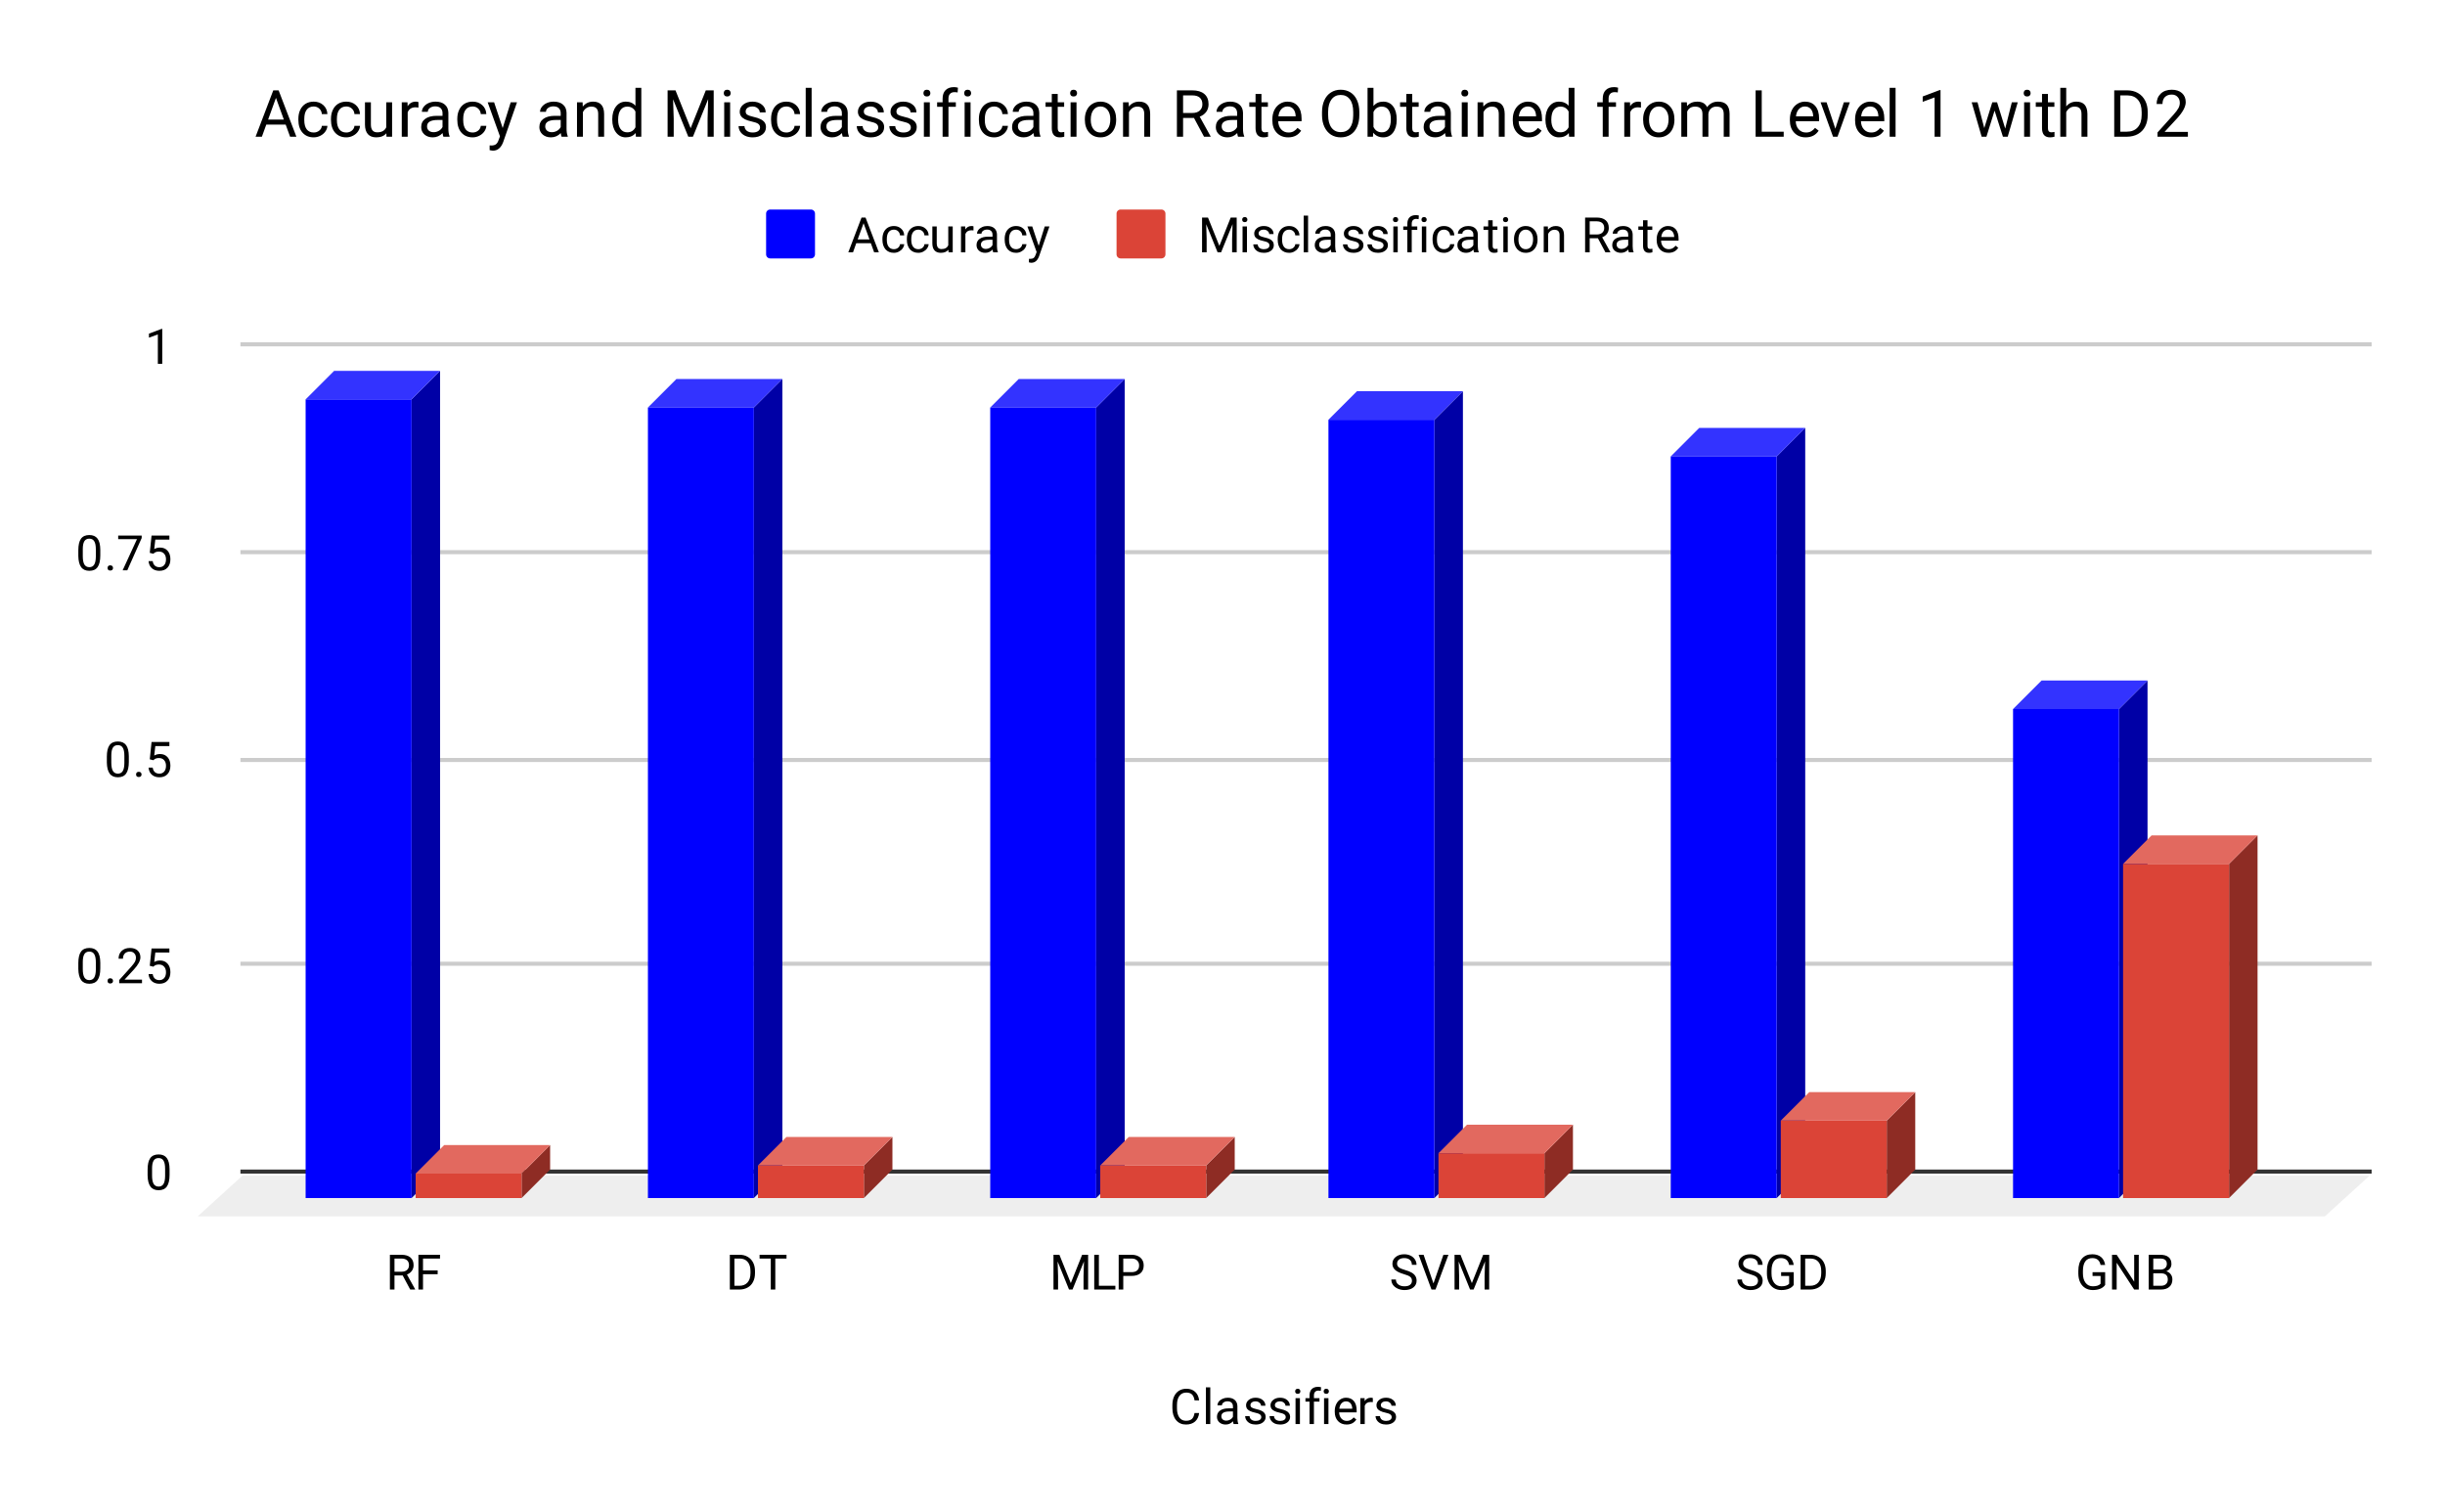<svg version="1.1" viewBox="0.0 0.0 600.0 371.0" fill="none" stroke="none" stroke-linecap="square" stroke-miterlimit="10" width="600" height="371" xmlns:xlink="http://www.w3.org/1999/xlink" xmlns="http://www.w3.org/2000/svg"><path fill="#ffffff" d="M0 0L600.0 0L600.0 371.0L0 371.0L0 0Z" fill-rule="nonzero"/><path stroke="#333333" stroke-width="1.0" stroke-linecap="butt" d="M59.5 287.5L581.5 287.5" fill-rule="nonzero"/><path fill="#eeeeee" d="M48.5 298.5L59.5 288.5L581.5 288.5L570.5 298.5Z" fill-rule="nonzero"/><path stroke="#cccccc" stroke-width="1.0" stroke-linecap="butt" d="M59.5 236.5L581.5 236.5" fill-rule="nonzero"/><path stroke="#cccccc" stroke-width="1.0" stroke-linecap="butt" d="M59.5 186.5L581.5 186.5" fill-rule="nonzero"/><path stroke="#cccccc" stroke-width="1.0" stroke-linecap="butt" d="M59.5 135.5L581.5 135.5" fill-rule="nonzero"/><path stroke="#cccccc" stroke-width="1.0" stroke-linecap="butt" d="M59.5 84.5L581.5 84.5" fill-rule="nonzero"/><clipPath id="id_0"><path d="M48.55 84.783L581.45 84.783L581.45 298.45L48.55 298.45L48.55 84.783Z" clip-rule="nonzero"/></clipPath><path fill="#0000a6" clip-path="url(#id_0)" d="M108.0 91.0L108.0 287.0L101.0 294.0L101.0 98.0Z" fill-rule="nonzero"/><path fill="#3333ff" clip-path="url(#id_0)" d="M101.0 98.0L75.0 98.0L82.0 91.0L108.0 91.0Z" fill-rule="nonzero"/><path stroke="#000000" stroke-width="0.0" stroke-linecap="butt" stroke-opacity="0.0" clip-path="url(#id_0)" d="M101.0 294.0L75.0 294.0L75.0 98.0L101.0 98.0Z" fill-rule="nonzero"/><path fill="#0000ff" clip-path="url(#id_0)" d="M101.0 294.0L75.0 294.0L75.0 98.0L101.0 98.0Z" fill-rule="nonzero"/><path fill="#0000a6" clip-path="url(#id_0)" d="M192.0 93.0L192.0 287.0L185.0 294.0L185.0 100.0Z" fill-rule="nonzero"/><path fill="#3333ff" clip-path="url(#id_0)" d="M185.0 100.0L159.0 100.0L166.0 93.0L192.0 93.0Z" fill-rule="nonzero"/><path stroke="#000000" stroke-width="0.0" stroke-linecap="butt" stroke-opacity="0.0" clip-path="url(#id_0)" d="M185.0 294.0L159.0 294.0L159.0 100.0L185.0 100.0Z" fill-rule="nonzero"/><path fill="#0000ff" clip-path="url(#id_0)" d="M185.0 294.0L159.0 294.0L159.0 100.0L185.0 100.0Z" fill-rule="nonzero"/><path fill="#0000a6" clip-path="url(#id_0)" d="M276.0 93.0L276.0 287.0L269.0 294.0L269.0 100.0Z" fill-rule="nonzero"/><path fill="#3333ff" clip-path="url(#id_0)" d="M269.0 100.0L243.0 100.0L250.0 93.0L276.0 93.0Z" fill-rule="nonzero"/><path stroke="#000000" stroke-width="0.0" stroke-linecap="butt" stroke-opacity="0.0" clip-path="url(#id_0)" d="M269.0 294.0L243.0 294.0L243.0 100.0L269.0 100.0Z" fill-rule="nonzero"/><path fill="#0000ff" clip-path="url(#id_0)" d="M269.0 294.0L243.0 294.0L243.0 100.0L269.0 100.0Z" fill-rule="nonzero"/><path fill="#0000a6" clip-path="url(#id_0)" d="M359.0 96.0L359.0 287.0L352.0 294.0L352.0 103.0Z" fill-rule="nonzero"/><path fill="#3333ff" clip-path="url(#id_0)" d="M352.0 103.0L326.0 103.0L333.0 96.0L359.0 96.0Z" fill-rule="nonzero"/><path stroke="#000000" stroke-width="0.0" stroke-linecap="butt" stroke-opacity="0.0" clip-path="url(#id_0)" d="M352.0 294.0L326.0 294.0L326.0 103.0L352.0 103.0Z" fill-rule="nonzero"/><path fill="#0000ff" clip-path="url(#id_0)" d="M352.0 294.0L326.0 294.0L326.0 103.0L352.0 103.0Z" fill-rule="nonzero"/><path fill="#0000a6" clip-path="url(#id_0)" d="M443.0 105.0L443.0 287.0L436.0 294.0L436.0 112.0Z" fill-rule="nonzero"/><path fill="#3333ff" clip-path="url(#id_0)" d="M436.0 112.0L410.0 112.0L417.0 105.0L443.0 105.0Z" fill-rule="nonzero"/><path stroke="#000000" stroke-width="0.0" stroke-linecap="butt" stroke-opacity="0.0" clip-path="url(#id_0)" d="M436.0 294.0L410.0 294.0L410.0 112.0L436.0 112.0Z" fill-rule="nonzero"/><path fill="#0000ff" clip-path="url(#id_0)" d="M436.0 294.0L410.0 294.0L410.0 112.0L436.0 112.0Z" fill-rule="nonzero"/><path fill="#0000a6" clip-path="url(#id_0)" d="M527.0 167.0L527.0 287.0L520.0 294.0L520.0 174.0Z" fill-rule="nonzero"/><path fill="#3333ff" clip-path="url(#id_0)" d="M520.0 174.0L494.0 174.0L501.0 167.0L527.0 167.0Z" fill-rule="nonzero"/><path stroke="#000000" stroke-width="0.0" stroke-linecap="butt" stroke-opacity="0.0" clip-path="url(#id_0)" d="M520.0 294.0L494.0 294.0L494.0 174.0L520.0 174.0Z" fill-rule="nonzero"/><path fill="#0000ff" clip-path="url(#id_0)" d="M520.0 294.0L494.0 294.0L494.0 174.0L520.0 174.0Z" fill-rule="nonzero"/><path fill="#8e2c24" clip-path="url(#id_0)" d="M135.0 281.0L135.0 287.0L128.0 294.0L128.0 288.0Z" fill-rule="nonzero"/><path fill="#e2695f" clip-path="url(#id_0)" d="M128.0 288.0L102.0 288.0L109.0 281.0L135.0 281.0Z" fill-rule="nonzero"/><path stroke="#000000" stroke-width="0.0" stroke-linecap="butt" stroke-opacity="0.0" clip-path="url(#id_0)" d="M128.0 294.0L102.0 294.0L102.0 288.0L128.0 288.0Z" fill-rule="nonzero"/><path fill="#db4437" clip-path="url(#id_0)" d="M128.0 294.0L102.0 294.0L102.0 288.0L128.0 288.0Z" fill-rule="nonzero"/><path fill="#8e2c24" clip-path="url(#id_0)" d="M219.0 279.0L219.0 287.0L212.0 294.0L212.0 286.0Z" fill-rule="nonzero"/><path fill="#e2695f" clip-path="url(#id_0)" d="M212.0 286.0L186.0 286.0L193.0 279.0L219.0 279.0Z" fill-rule="nonzero"/><path stroke="#000000" stroke-width="0.0" stroke-linecap="butt" stroke-opacity="0.0" clip-path="url(#id_0)" d="M212.0 294.0L186.0 294.0L186.0 286.0L212.0 286.0Z" fill-rule="nonzero"/><path fill="#db4437" clip-path="url(#id_0)" d="M212.0 294.0L186.0 294.0L186.0 286.0L212.0 286.0Z" fill-rule="nonzero"/><path fill="#8e2c24" clip-path="url(#id_0)" d="M303.0 279.0L303.0 287.0L296.0 294.0L296.0 286.0Z" fill-rule="nonzero"/><path fill="#e2695f" clip-path="url(#id_0)" d="M296.0 286.0L270.0 286.0L277.0 279.0L303.0 279.0Z" fill-rule="nonzero"/><path stroke="#000000" stroke-width="0.0" stroke-linecap="butt" stroke-opacity="0.0" clip-path="url(#id_0)" d="M296.0 294.0L270.0 294.0L270.0 286.0L296.0 286.0Z" fill-rule="nonzero"/><path fill="#db4437" clip-path="url(#id_0)" d="M296.0 294.0L270.0 294.0L270.0 286.0L296.0 286.0Z" fill-rule="nonzero"/><path fill="#8e2c24" clip-path="url(#id_0)" d="M386.0 276.0L386.0 287.0L379.0 294.0L379.0 283.0Z" fill-rule="nonzero"/><path fill="#e2695f" clip-path="url(#id_0)" d="M379.0 283.0L353.0 283.0L360.0 276.0L386.0 276.0Z" fill-rule="nonzero"/><path stroke="#000000" stroke-width="0.0" stroke-linecap="butt" stroke-opacity="0.0" clip-path="url(#id_0)" d="M379.0 294.0L353.0 294.0L353.0 283.0L379.0 283.0Z" fill-rule="nonzero"/><path fill="#db4437" clip-path="url(#id_0)" d="M379.0 294.0L353.0 294.0L353.0 283.0L379.0 283.0Z" fill-rule="nonzero"/><path fill="#8e2c24" clip-path="url(#id_0)" d="M470.0 268.0L470.0 287.0L463.0 294.0L463.0 275.0Z" fill-rule="nonzero"/><path fill="#e2695f" clip-path="url(#id_0)" d="M463.0 275.0L437.0 275.0L444.0 268.0L470.0 268.0Z" fill-rule="nonzero"/><path stroke="#000000" stroke-width="0.0" stroke-linecap="butt" stroke-opacity="0.0" clip-path="url(#id_0)" d="M463.0 294.0L437.0 294.0L437.0 275.0L463.0 275.0Z" fill-rule="nonzero"/><path fill="#db4437" clip-path="url(#id_0)" d="M463.0 294.0L437.0 294.0L437.0 275.0L463.0 275.0Z" fill-rule="nonzero"/><path fill="#8e2c24" clip-path="url(#id_0)" d="M554.0 205.0L554.0 287.0L547.0 294.0L547.0 212.0Z" fill-rule="nonzero"/><path fill="#e2695f" clip-path="url(#id_0)" d="M547.0 212.0L521.0 212.0L528.0 205.0L554.0 205.0Z" fill-rule="nonzero"/><path stroke="#000000" stroke-width="0.0" stroke-linecap="butt" stroke-opacity="0.0" clip-path="url(#id_0)" d="M547.0 294.0L521.0 294.0L521.0 212.0L547.0 212.0Z" fill-rule="nonzero"/><path fill="#db4437" clip-path="url(#id_0)" d="M547.0 294.0L521.0 294.0L521.0 212.0L547.0 212.0Z" fill-rule="nonzero"/><path fill="#000000" d="M294.266 346.747Q294.109 348.091 293.266 348.841Q292.422 349.575 291.031 349.575Q289.516 349.575 288.609 348.497Q287.703 347.403 287.703 345.575L287.703 344.762Q287.703 343.575 288.125 342.669Q288.547 341.762 289.328 341.278Q290.109 340.794 291.125 340.794Q292.484 340.794 293.297 341.559Q294.125 342.325 294.266 343.653L293.141 343.653Q292.984 342.637 292.5 342.184Q292.016 341.731 291.125 341.731Q290.047 341.731 289.438 342.528Q288.828 343.325 288.828 344.794L288.828 345.622Q288.828 347.012 289.406 347.841Q289.984 348.653 291.031 348.653Q291.969 348.653 292.469 348.231Q292.969 347.794 293.141 346.747L294.266 346.747ZM297.0 349.45L295.922 349.45L295.922 340.45L297.0 340.45L297.0 349.45ZM302.734 349.45Q302.641 349.262 302.578 348.778Q301.828 349.575 300.781 349.575Q299.844 349.575 299.234 349.044Q298.641 348.512 298.641 347.684Q298.641 346.7 299.391 346.153Q300.141 345.606 301.516 345.606L302.562 345.606L302.562 345.106Q302.562 344.544 302.219 344.216Q301.891 343.872 301.219 343.872Q300.641 343.872 300.25 344.169Q299.859 344.45 299.859 344.872L298.766 344.872Q298.766 344.387 299.094 343.95Q299.438 343.512 300.016 343.262Q300.594 342.997 301.281 342.997Q302.391 342.997 303.0 343.544Q303.625 344.091 303.656 345.044L303.656 347.966Q303.656 348.841 303.875 349.356L303.875 349.45L302.734 349.45ZM300.938 348.622Q301.453 348.622 301.906 348.356Q302.359 348.091 302.562 347.669L302.562 346.372L301.719 346.372Q299.719 346.372 299.719 347.544Q299.719 348.044 300.062 348.341Q300.406 348.622 300.938 348.622ZM309.516 347.762Q309.516 347.325 309.172 347.091Q308.844 346.841 308.016 346.669Q307.203 346.497 306.719 346.247Q306.234 345.997 306.0 345.669Q305.781 345.325 305.781 344.856Q305.781 344.075 306.438 343.544Q307.094 342.997 308.125 342.997Q309.203 342.997 309.859 343.559Q310.531 344.106 310.531 344.966L309.453 344.966Q309.453 344.528 309.062 344.216Q308.688 343.887 308.125 343.887Q307.531 343.887 307.188 344.153Q306.859 344.403 306.859 344.809Q306.859 345.2 307.172 345.403Q307.484 345.606 308.297 345.794Q309.109 345.966 309.609 346.216Q310.109 346.466 310.344 346.825Q310.594 347.184 310.594 347.684Q310.594 348.544 309.906 349.059Q309.234 349.575 308.156 349.575Q307.391 349.575 306.797 349.309Q306.219 349.028 305.891 348.544Q305.562 348.059 305.562 347.497L306.641 347.497Q306.672 348.044 307.078 348.372Q307.484 348.684 308.156 348.684Q308.766 348.684 309.141 348.434Q309.516 348.184 309.516 347.762ZM315.516 347.762Q315.516 347.325 315.172 347.091Q314.844 346.841 314.016 346.669Q313.203 346.497 312.719 346.247Q312.234 345.997 312.0 345.669Q311.781 345.325 311.781 344.856Q311.781 344.075 312.438 343.544Q313.094 342.997 314.125 342.997Q315.203 342.997 315.859 343.559Q316.531 344.106 316.531 344.966L315.453 344.966Q315.453 344.528 315.062 344.216Q314.688 343.887 314.125 343.887Q313.531 343.887 313.188 344.153Q312.859 344.403 312.859 344.809Q312.859 345.2 313.172 345.403Q313.484 345.606 314.297 345.794Q315.109 345.966 315.609 346.216Q316.109 346.466 316.344 346.825Q316.594 347.184 316.594 347.684Q316.594 348.544 315.906 349.059Q315.234 349.575 314.156 349.575Q313.391 349.575 312.797 349.309Q312.219 349.028 311.891 348.544Q311.562 348.059 311.562 347.497L312.641 347.497Q312.672 348.044 313.078 348.372Q313.484 348.684 314.156 348.684Q314.766 348.684 315.141 348.434Q315.516 348.184 315.516 347.762ZM319.0 349.45L317.922 349.45L317.922 343.106L319.0 343.106L319.0 349.45ZM317.828 341.434Q317.828 341.169 317.984 340.981Q318.156 340.794 318.469 340.794Q318.781 340.794 318.938 340.981Q319.109 341.169 319.109 341.434Q319.109 341.684 318.938 341.872Q318.781 342.044 318.469 342.044Q318.156 342.044 317.984 341.872Q317.828 341.684 317.828 341.434ZM321.359 349.45L321.359 343.95L320.359 343.95L320.359 343.106L321.359 343.106L321.359 342.466Q321.359 341.434 321.891 340.887Q322.438 340.325 323.438 340.325Q323.812 340.325 324.188 340.419L324.125 341.309Q323.844 341.247 323.547 341.247Q323.016 341.247 322.719 341.559Q322.438 341.872 322.438 342.434L322.438 343.106L323.797 343.106L323.797 343.95L322.438 343.95L322.438 349.45L321.359 349.45ZM326.0 349.45L324.922 349.45L324.922 343.106L326.0 343.106L326.0 349.45ZM324.828 341.434Q324.828 341.169 324.984 340.981Q325.156 340.794 325.469 340.794Q325.781 340.794 325.938 340.981Q326.109 341.169 326.109 341.434Q326.109 341.684 325.938 341.872Q325.781 342.044 325.469 342.044Q325.156 342.044 324.984 341.872Q324.828 341.684 324.828 341.434ZM330.453 349.575Q329.156 349.575 328.344 348.731Q327.547 347.872 327.547 346.45L327.547 346.262Q327.547 345.309 327.906 344.575Q328.266 343.825 328.906 343.419Q329.562 342.997 330.312 342.997Q331.547 342.997 332.234 343.809Q332.922 344.622 332.922 346.137L332.922 346.591L328.625 346.591Q328.656 347.528 329.172 348.106Q329.703 348.684 330.516 348.684Q331.078 348.684 331.469 348.45Q331.875 348.216 332.188 347.825L332.844 348.341Q332.047 349.575 330.453 349.575ZM330.312 343.887Q329.656 343.887 329.203 344.372Q328.766 344.841 328.672 345.7L331.844 345.7L331.844 345.622Q331.797 344.794 331.391 344.341Q331.0 343.887 330.312 343.887ZM336.891 344.075Q336.641 344.044 336.359 344.044Q335.281 344.044 334.906 344.95L334.906 349.45L333.828 349.45L333.828 343.106L334.875 343.106L334.891 343.841Q335.422 342.997 336.406 342.997Q336.719 342.997 336.891 343.075L336.891 344.075ZM341.516 347.762Q341.516 347.325 341.172 347.091Q340.844 346.841 340.016 346.669Q339.203 346.497 338.719 346.247Q338.234 345.997 338.0 345.669Q337.781 345.325 337.781 344.856Q337.781 344.075 338.438 343.544Q339.094 342.997 340.125 342.997Q341.203 342.997 341.859 343.559Q342.531 344.106 342.531 344.966L341.453 344.966Q341.453 344.528 341.062 344.216Q340.688 343.887 340.125 343.887Q339.531 343.887 339.188 344.153Q338.859 344.403 338.859 344.809Q338.859 345.2 339.172 345.403Q339.484 345.606 340.297 345.794Q341.109 345.966 341.609 346.216Q342.109 346.466 342.344 346.825Q342.594 347.184 342.594 347.684Q342.594 348.544 341.906 349.059Q341.234 349.575 340.156 349.575Q339.391 349.575 338.797 349.309Q338.219 349.028 337.891 348.544Q337.562 348.059 337.562 347.497L338.641 347.497Q338.672 348.044 339.078 348.372Q339.484 348.684 340.156 348.684Q340.766 348.684 341.141 348.434Q341.516 348.184 341.516 347.762Z" fill-rule="nonzero"/><path fill="#000000" d="M41.612 288.309Q41.612 290.216 40.956 291.153Q40.316 292.075 38.925 292.075Q37.566 292.075 36.909 291.169Q36.253 290.262 36.222 288.45L36.222 287.012Q36.222 285.122 36.862 284.216Q37.519 283.294 38.909 283.294Q40.284 283.294 40.941 284.184Q41.597 285.059 41.612 286.903L41.612 288.309ZM40.519 286.825Q40.519 285.45 40.128 284.825Q39.753 284.184 38.909 284.184Q38.081 284.184 37.691 284.825Q37.316 285.45 37.316 286.747L37.316 288.481Q37.316 289.856 37.706 290.528Q38.112 291.184 38.925 291.184Q39.722 291.184 40.112 290.559Q40.503 289.934 40.519 288.606L40.519 286.825Z" fill-rule="nonzero"/><path fill="#000000" d="M24.613 237.643Q24.613 239.549 23.956 240.486Q23.316 241.408 21.925 241.408Q20.566 241.408 19.909 240.502Q19.253 239.596 19.222 237.783L19.222 236.346Q19.222 234.455 19.863 233.549Q20.519 232.627 21.909 232.627Q23.284 232.627 23.941 233.518Q24.597 234.393 24.613 236.236L24.613 237.643ZM23.519 236.158Q23.519 234.783 23.128 234.158Q22.753 233.518 21.909 233.518Q21.081 233.518 20.691 234.158Q20.316 234.783 20.316 236.08L20.316 237.815Q20.316 239.19 20.706 239.861Q21.113 240.518 21.925 240.518Q22.722 240.518 23.113 239.893Q23.503 239.268 23.519 237.94L23.519 236.158ZM26.394 240.721Q26.394 240.44 26.55 240.252Q26.722 240.065 27.05 240.065Q27.394 240.065 27.566 240.252Q27.738 240.44 27.738 240.721Q27.738 240.986 27.566 241.174Q27.394 241.346 27.05 241.346Q26.722 241.346 26.55 241.174Q26.394 240.986 26.394 240.721ZM34.847 241.283L29.253 241.283L29.253 240.502L32.206 237.221Q32.862 236.471 33.112 236.018Q33.362 235.549 33.362 235.049Q33.362 234.377 32.956 233.955Q32.566 233.518 31.878 233.518Q31.081 233.518 30.628 233.986Q30.175 234.44 30.175 235.268L29.097 235.268Q29.097 234.08 29.847 233.361Q30.613 232.627 31.878 232.627Q33.081 232.627 33.769 233.252Q34.456 233.877 34.456 234.924Q34.456 236.174 32.847 237.924L30.566 240.393L34.847 240.393L34.847 241.283ZM36.753 237.002L37.191 232.752L41.566 232.752L41.566 233.752L38.112 233.752L37.847 236.08Q38.487 235.705 39.284 235.705Q40.441 235.705 41.128 236.486Q41.816 237.252 41.816 238.565Q41.816 239.877 41.097 240.643Q40.394 241.408 39.112 241.408Q37.987 241.408 37.269 240.783Q36.55 240.143 36.456 239.033L37.472 239.033Q37.581 239.768 38.003 240.143Q38.425 240.518 39.112 240.518Q39.862 240.518 40.3 240.002Q40.737 239.486 40.737 238.58Q40.737 237.721 40.269 237.205Q39.8 236.69 39.019 236.69Q38.316 236.69 37.909 236.986L37.628 237.221L36.753 237.002Z" fill-rule="nonzero"/><path fill="#000000" d="M31.613 186.976Q31.613 188.882 30.956 189.82Q30.316 190.742 28.925 190.742Q27.566 190.742 26.909 189.835Q26.253 188.929 26.222 187.117L26.222 185.679Q26.222 183.789 26.863 182.882Q27.519 181.96 28.909 181.96Q30.284 181.96 30.941 182.851Q31.597 183.726 31.613 185.57L31.613 186.976ZM30.519 185.492Q30.519 184.117 30.128 183.492Q29.753 182.851 28.909 182.851Q28.081 182.851 27.691 183.492Q27.316 184.117 27.316 185.414L27.316 187.148Q27.316 188.523 27.706 189.195Q28.113 189.851 28.925 189.851Q29.722 189.851 30.113 189.226Q30.503 188.601 30.519 187.273L30.519 185.492ZM33.394 190.054Q33.394 189.773 33.55 189.585Q33.722 189.398 34.05 189.398Q34.394 189.398 34.566 189.585Q34.737 189.773 34.737 190.054Q34.737 190.32 34.566 190.507Q34.394 190.679 34.05 190.679Q33.722 190.679 33.55 190.507Q33.394 190.32 33.394 190.054ZM36.753 186.335L37.191 182.085L41.566 182.085L41.566 183.085L38.112 183.085L37.847 185.414Q38.487 185.039 39.284 185.039Q40.441 185.039 41.128 185.82Q41.816 186.585 41.816 187.898Q41.816 189.21 41.097 189.976Q40.394 190.742 39.112 190.742Q37.987 190.742 37.269 190.117Q36.55 189.476 36.456 188.367L37.472 188.367Q37.581 189.101 38.003 189.476Q38.425 189.851 39.112 189.851Q39.862 189.851 40.3 189.335Q40.737 188.82 40.737 187.914Q40.737 187.054 40.269 186.539Q39.8 186.023 39.019 186.023Q38.316 186.023 37.909 186.32L37.628 186.554L36.753 186.335Z" fill-rule="nonzero"/><path fill="#000000" d="M24.613 136.309Q24.613 138.216 23.956 139.153Q23.316 140.075 21.925 140.075Q20.566 140.075 19.909 139.169Q19.253 138.262 19.222 136.45L19.222 135.012Q19.222 133.122 19.863 132.216Q20.519 131.294 21.909 131.294Q23.284 131.294 23.941 132.184Q24.597 133.059 24.613 134.903L24.613 136.309ZM23.519 134.825Q23.519 133.45 23.128 132.825Q22.753 132.184 21.909 132.184Q21.081 132.184 20.691 132.825Q20.316 133.45 20.316 134.747L20.316 136.481Q20.316 137.856 20.706 138.528Q21.113 139.184 21.925 139.184Q22.722 139.184 23.113 138.559Q23.503 137.934 23.519 136.606L23.519 134.825ZM26.394 139.387Q26.394 139.106 26.55 138.919Q26.722 138.731 27.05 138.731Q27.394 138.731 27.566 138.919Q27.738 139.106 27.738 139.387Q27.738 139.653 27.566 139.841Q27.394 140.012 27.05 140.012Q26.722 140.012 26.55 139.841Q26.394 139.653 26.394 139.387ZM34.769 132.028L31.238 139.95L30.097 139.95L33.612 132.309L29.003 132.309L29.003 131.419L34.769 131.419L34.769 132.028ZM36.753 135.669L37.191 131.419L41.566 131.419L41.566 132.419L38.112 132.419L37.847 134.747Q38.487 134.372 39.284 134.372Q40.441 134.372 41.128 135.153Q41.816 135.919 41.816 137.231Q41.816 138.544 41.097 139.309Q40.394 140.075 39.112 140.075Q37.987 140.075 37.269 139.45Q36.55 138.809 36.456 137.7L37.472 137.7Q37.581 138.434 38.003 138.809Q38.425 139.184 39.112 139.184Q39.862 139.184 40.3 138.669Q40.737 138.153 40.737 137.247Q40.737 136.387 40.269 135.872Q39.8 135.356 39.019 135.356Q38.316 135.356 37.909 135.653L37.628 135.887L36.753 135.669Z" fill-rule="nonzero"/><path fill="#000000" d="M39.816 89.283L38.737 89.283L38.737 82.065L36.55 82.861L36.55 81.877L39.659 80.705L39.816 80.705L39.816 89.283Z" fill-rule="nonzero"/><path fill="#000000" d="M98.822 312.997L96.806 312.997L96.806 316.45L95.681 316.45L95.681 307.919L98.509 307.919Q99.947 307.919 100.712 308.575Q101.494 309.231 101.494 310.481Q101.494 311.278 101.056 311.872Q100.634 312.466 99.869 312.762L101.869 316.372L101.869 316.45L100.666 316.45L98.822 312.997ZM96.806 312.075L98.541 312.075Q99.384 312.075 99.869 311.653Q100.369 311.216 100.369 310.481Q100.369 309.7 99.9 309.278Q99.431 308.856 98.541 308.841L96.806 308.841L96.806 312.075ZM107.4 312.684L103.806 312.684L103.806 316.45L102.681 316.45L102.681 307.919L107.978 307.919L107.978 308.841L103.806 308.841L103.806 311.762L107.4 311.762L107.4 312.684Z" fill-rule="nonzero"/><path fill="#000000" d="M179.102 316.45L179.102 307.919L181.524 307.919Q182.634 307.919 183.477 308.419Q184.337 308.903 184.806 309.809Q185.274 310.716 185.274 311.903L185.274 312.434Q185.274 313.653 184.806 314.559Q184.352 315.466 183.477 315.95Q182.618 316.434 181.477 316.45L179.102 316.45ZM180.227 308.841L180.227 315.528L181.415 315.528Q182.712 315.528 183.431 314.731Q184.165 313.919 184.165 312.419L184.165 311.919Q184.165 310.466 183.477 309.669Q182.806 308.856 181.54 308.841L180.227 308.841ZM193.009 308.841L190.259 308.841L190.259 316.45L189.149 316.45L189.149 308.841L186.399 308.841L186.399 307.919L193.009 307.919L193.009 308.841Z" fill-rule="nonzero"/><path fill="#000000" d="M259.977 307.919L262.774 314.872L265.555 307.919L267.024 307.919L267.024 316.45L265.899 316.45L265.899 313.122L266.008 309.544L263.196 316.45L262.336 316.45L259.539 309.559L259.649 313.122L259.649 316.45L258.524 316.45L258.524 307.919L259.977 307.919ZM269.664 315.528L273.711 315.528L273.711 316.45L268.524 316.45L268.524 307.919L269.664 307.919L269.664 315.528ZM275.649 313.106L275.649 316.45L274.524 316.45L274.524 307.919L277.68 307.919Q279.071 307.919 279.868 308.637Q280.664 309.341 280.664 310.528Q280.664 311.762 279.883 312.434Q279.118 313.106 277.664 313.106L275.649 313.106ZM275.649 312.184L277.68 312.184Q278.586 312.184 279.055 311.762Q279.539 311.341 279.539 310.544Q279.539 309.778 279.055 309.325Q278.586 308.856 277.743 308.841L275.649 308.841L275.649 312.184Z" fill-rule="nonzero"/><path fill="#000000" d="M344.461 312.653Q343.023 312.231 342.351 311.622Q341.695 311.012 341.695 310.122Q341.695 309.122 342.492 308.466Q343.304 307.794 344.601 307.794Q345.476 307.794 346.164 308.137Q346.851 308.481 347.226 309.075Q347.617 309.669 347.617 310.387L346.476 310.387Q346.476 309.606 345.976 309.169Q345.492 308.731 344.601 308.731Q343.773 308.731 343.304 309.106Q342.836 309.466 342.836 310.106Q342.836 310.637 343.273 310.997Q343.726 311.356 344.789 311.653Q345.851 311.95 346.445 312.309Q347.054 312.669 347.336 313.153Q347.632 313.637 347.632 314.278Q347.632 315.325 346.82 315.95Q346.007 316.575 344.664 316.575Q343.773 316.575 343.007 316.231Q342.257 315.887 341.836 315.309Q341.429 314.716 341.429 313.981L342.554 313.981Q342.554 314.747 343.132 315.2Q343.711 315.653 344.664 315.653Q345.554 315.653 346.023 315.294Q346.492 314.919 346.492 314.294Q346.492 313.669 346.054 313.325Q345.617 312.981 344.461 312.653ZM351.773 314.95L354.211 307.919L355.445 307.919L352.273 316.45L351.289 316.45L348.132 307.919L349.351 307.919L351.773 314.95ZM358.398 307.919L361.195 314.872L363.976 307.919L365.445 307.919L365.445 316.45L364.32 316.45L364.32 313.122L364.429 309.544L361.617 316.45L360.757 316.45L357.961 309.559L358.07 313.122L358.07 316.45L356.945 316.45L356.945 307.919L358.398 307.919Z" fill-rule="nonzero"/><path fill="#000000" d="M429.382 312.653Q427.944 312.231 427.273 311.622Q426.616 311.012 426.616 310.122Q426.616 309.122 427.413 308.466Q428.226 307.794 429.523 307.794Q430.398 307.794 431.085 308.137Q431.773 308.481 432.148 309.075Q432.538 309.669 432.538 310.387L431.398 310.387Q431.398 309.606 430.898 309.169Q430.413 308.731 429.523 308.731Q428.694 308.731 428.226 309.106Q427.757 309.466 427.757 310.106Q427.757 310.637 428.194 310.997Q428.648 311.356 429.71 311.653Q430.773 311.95 431.366 312.309Q431.976 312.669 432.257 313.153Q432.554 313.637 432.554 314.278Q432.554 315.325 431.741 315.95Q430.929 316.575 429.585 316.575Q428.694 316.575 427.929 316.231Q427.179 315.887 426.757 315.309Q426.351 314.716 426.351 313.981L427.476 313.981Q427.476 314.747 428.054 315.2Q428.632 315.653 429.585 315.653Q430.476 315.653 430.944 315.294Q431.413 314.919 431.413 314.294Q431.413 313.669 430.976 313.325Q430.538 312.981 429.382 312.653ZM440.179 315.325Q439.741 315.95 438.96 316.262Q438.179 316.575 437.148 316.575Q436.116 316.575 435.304 316.091Q434.491 315.591 434.054 314.684Q433.616 313.778 433.601 312.591L433.601 311.856Q433.601 309.919 434.491 308.856Q435.398 307.794 437.023 307.794Q438.366 307.794 439.179 308.481Q439.991 309.169 440.179 310.419L439.054 310.419Q438.726 308.731 437.038 308.731Q435.898 308.731 435.319 309.528Q434.741 310.309 434.726 311.825L434.726 312.512Q434.726 313.95 435.382 314.809Q436.038 315.653 437.163 315.653Q437.788 315.653 438.257 315.512Q438.741 315.372 439.054 315.028L439.054 313.122L437.085 313.122L437.085 312.2L440.179 312.2L440.179 315.325ZM441.866 316.45L441.866 307.919L444.288 307.919Q445.398 307.919 446.241 308.419Q447.101 308.903 447.569 309.809Q448.038 310.716 448.038 311.903L448.038 312.434Q448.038 313.653 447.569 314.559Q447.116 315.466 446.241 315.95Q445.382 316.434 444.241 316.45L441.866 316.45ZM442.991 308.841L442.991 315.528L444.179 315.528Q445.476 315.528 446.194 314.731Q446.929 313.919 446.929 312.419L446.929 311.919Q446.929 310.466 446.241 309.669Q445.569 308.856 444.304 308.841L442.991 308.841Z" fill-rule="nonzero"/><path fill="#000000" d="M516.6 315.325Q516.163 315.95 515.381 316.262Q514.6 316.575 513.569 316.575Q512.538 316.575 511.725 316.091Q510.913 315.591 510.475 314.684Q510.038 313.778 510.022 312.591L510.022 311.856Q510.022 309.919 510.913 308.856Q511.819 307.794 513.444 307.794Q514.788 307.794 515.6 308.481Q516.413 309.169 516.6 310.419L515.475 310.419Q515.147 308.731 513.459 308.731Q512.319 308.731 511.741 309.528Q511.163 310.309 511.147 311.825L511.147 312.512Q511.147 313.95 511.803 314.809Q512.459 315.653 513.584 315.653Q514.209 315.653 514.678 315.512Q515.163 315.372 515.475 315.028L515.475 313.122L513.506 313.122L513.506 312.2L516.6 312.2L516.6 315.325ZM524.85 316.45L523.725 316.45L519.428 309.872L519.428 316.45L518.288 316.45L518.288 307.919L519.428 307.919L523.725 314.528L523.725 307.919L524.85 307.919L524.85 316.45ZM527.288 316.45L527.288 307.919L530.084 307.919Q531.475 307.919 532.163 308.497Q532.866 309.059 532.866 310.184Q532.866 310.794 532.522 311.262Q532.194 311.716 531.6 311.966Q532.303 312.153 532.694 312.7Q533.1 313.231 533.1 313.981Q533.1 315.137 532.35 315.794Q531.616 316.45 530.256 316.45L527.288 316.45ZM528.413 312.466L528.413 315.528L530.272 315.528Q531.069 315.528 531.522 315.122Q531.975 314.716 531.975 313.997Q531.975 312.466 530.288 312.466L528.413 312.466ZM528.413 311.559L530.116 311.559Q530.85 311.559 531.288 311.2Q531.741 310.825 531.741 310.184Q531.741 309.481 531.334 309.169Q530.928 308.841 530.084 308.841L528.413 308.841L528.413 311.559Z" fill-rule="nonzero"/><path fill="#0000ff" d="M188.0 52.417C188.0 51.864 188.448 51.417 189.0 51.417L199.0 51.417C199.552 51.417 200.0 51.864 200.0 52.417L200.0 62.417C200.0 62.969 199.552 63.417 199.0 63.417L189.0 63.417C188.448 63.417 188.0 62.969 188.0 62.417Z" fill-rule="nonzero"/><path fill="#000000" d="M213.703 59.682L210.125 59.682L209.328 61.917L208.172 61.917L211.422 53.385L212.406 53.385L215.672 61.917L214.516 61.917L213.703 59.682ZM210.469 58.76L213.375 58.76L211.922 54.776L210.469 58.76ZM219.359 61.151Q219.938 61.151 220.375 60.807Q220.812 60.448 220.859 59.917L221.891 59.917Q221.859 60.464 221.5 60.964Q221.156 61.448 220.578 61.745Q220.016 62.042 219.359 62.042Q218.062 62.042 217.297 61.182Q216.547 60.307 216.547 58.807L216.547 58.62Q216.547 57.698 216.875 56.979Q217.219 56.26 217.844 55.87Q218.484 55.464 219.359 55.464Q220.422 55.464 221.125 56.104Q221.844 56.729 221.891 57.76L220.859 57.76Q220.812 57.135 220.391 56.745Q219.969 56.354 219.359 56.354Q218.531 56.354 218.078 56.948Q217.625 57.542 217.625 58.667L217.625 58.87Q217.625 59.964 218.078 60.557Q218.531 61.151 219.359 61.151ZM225.359 61.151Q225.938 61.151 226.375 60.807Q226.812 60.448 226.859 59.917L227.891 59.917Q227.859 60.464 227.5 60.964Q227.156 61.448 226.578 61.745Q226.016 62.042 225.359 62.042Q224.062 62.042 223.297 61.182Q222.547 60.307 222.547 58.807L222.547 58.62Q222.547 57.698 222.875 56.979Q223.219 56.26 223.844 55.87Q224.484 55.464 225.359 55.464Q226.422 55.464 227.125 56.104Q227.844 56.729 227.891 57.76L226.859 57.76Q226.812 57.135 226.391 56.745Q225.969 56.354 225.359 56.354Q224.531 56.354 224.078 56.948Q223.625 57.542 223.625 58.667L223.625 58.87Q223.625 59.964 224.078 60.557Q224.531 61.151 225.359 61.151ZM232.734 61.292Q232.109 62.042 230.875 62.042Q229.859 62.042 229.328 61.448Q228.797 60.854 228.797 59.698L228.797 55.573L229.875 55.573L229.875 59.667Q229.875 61.12 231.047 61.12Q232.297 61.12 232.703 60.182L232.703 55.573L233.797 55.573L233.797 61.917L232.766 61.917L232.734 61.292ZM238.891 56.542Q238.641 56.51 238.359 56.51Q237.281 56.51 236.906 57.417L236.906 61.917L235.828 61.917L235.828 55.573L236.875 55.573L236.891 56.307Q237.422 55.464 238.406 55.464Q238.719 55.464 238.891 55.542L238.891 56.542ZM243.734 61.917Q243.641 61.729 243.578 61.245Q242.828 62.042 241.781 62.042Q240.844 62.042 240.234 61.51Q239.641 60.979 239.641 60.151Q239.641 59.167 240.391 58.62Q241.141 58.073 242.516 58.073L243.562 58.073L243.562 57.573Q243.562 57.01 243.219 56.682Q242.891 56.339 242.219 56.339Q241.641 56.339 241.25 56.635Q240.859 56.917 240.859 57.339L239.766 57.339Q239.766 56.854 240.094 56.417Q240.438 55.979 241.016 55.729Q241.594 55.464 242.281 55.464Q243.391 55.464 244.0 56.01Q244.625 56.557 244.656 57.51L244.656 60.432Q244.656 61.307 244.875 61.823L244.875 61.917L243.734 61.917ZM241.938 61.089Q242.453 61.089 242.906 60.823Q243.359 60.557 243.562 60.135L243.562 58.839L242.719 58.839Q240.719 58.839 240.719 60.01Q240.719 60.51 241.062 60.807Q241.406 61.089 241.938 61.089ZM249.359 61.151Q249.938 61.151 250.375 60.807Q250.812 60.448 250.859 59.917L251.891 59.917Q251.859 60.464 251.5 60.964Q251.156 61.448 250.578 61.745Q250.016 62.042 249.359 62.042Q248.062 62.042 247.297 61.182Q246.547 60.307 246.547 58.807L246.547 58.62Q246.547 57.698 246.875 56.979Q247.219 56.26 247.844 55.87Q248.484 55.464 249.359 55.464Q250.422 55.464 251.125 56.104Q251.844 56.729 251.891 57.76L250.859 57.76Q250.812 57.135 250.391 56.745Q249.969 56.354 249.359 56.354Q248.531 56.354 248.078 56.948Q247.625 57.542 247.625 58.667L247.625 58.87Q247.625 59.964 248.078 60.557Q248.531 61.151 249.359 61.151ZM254.891 60.323L256.375 55.573L257.531 55.573L254.984 62.901Q254.391 64.479 253.109 64.479L252.891 64.464L252.5 64.385L252.5 63.51L252.781 63.526Q253.344 63.526 253.641 63.307Q253.953 63.089 254.156 62.495L254.391 61.839L252.125 55.573L253.312 55.573L254.891 60.323Z" fill-rule="nonzero"/><path fill="#db4437" d="M274.0 52.417C274.0 51.864 274.448 51.417 275.0 51.417L285.0 51.417C285.552 51.417 286.0 51.864 286.0 52.417L286.0 62.417C286.0 62.969 285.552 63.417 285.0 63.417L275.0 63.417C274.448 63.417 274.0 62.969 274.0 62.417Z" fill-rule="nonzero"/><path fill="#000000" d="M296.438 53.385L299.234 60.339L302.016 53.385L303.484 53.385L303.484 61.917L302.359 61.917L302.359 58.589L302.469 55.01L299.656 61.917L298.797 61.917L296.0 55.026L296.109 58.589L296.109 61.917L294.984 61.917L294.984 53.385L296.438 53.385ZM306.0 61.917L304.922 61.917L304.922 55.573L306.0 55.573L306.0 61.917ZM304.828 53.901Q304.828 53.635 304.984 53.448Q305.156 53.26 305.469 53.26Q305.781 53.26 305.938 53.448Q306.109 53.635 306.109 53.901Q306.109 54.151 305.938 54.339Q305.781 54.51 305.469 54.51Q305.156 54.51 304.984 54.339Q304.828 54.151 304.828 53.901ZM311.516 60.229Q311.516 59.792 311.172 59.557Q310.844 59.307 310.016 59.135Q309.203 58.964 308.719 58.714Q308.234 58.464 308.0 58.135Q307.781 57.792 307.781 57.323Q307.781 56.542 308.438 56.01Q309.094 55.464 310.125 55.464Q311.203 55.464 311.859 56.026Q312.531 56.573 312.531 57.432L311.453 57.432Q311.453 56.995 311.062 56.682Q310.688 56.354 310.125 56.354Q309.531 56.354 309.188 56.62Q308.859 56.87 308.859 57.276Q308.859 57.667 309.172 57.87Q309.484 58.073 310.297 58.26Q311.109 58.432 311.609 58.682Q312.109 58.932 312.344 59.292Q312.594 59.651 312.594 60.151Q312.594 61.01 311.906 61.526Q311.234 62.042 310.156 62.042Q309.391 62.042 308.797 61.776Q308.219 61.495 307.891 61.01Q307.562 60.526 307.562 59.964L308.641 59.964Q308.672 60.51 309.078 60.839Q309.484 61.151 310.156 61.151Q310.766 61.151 311.141 60.901Q311.516 60.651 311.516 60.229ZM316.359 61.151Q316.938 61.151 317.375 60.807Q317.812 60.448 317.859 59.917L318.891 59.917Q318.859 60.464 318.5 60.964Q318.156 61.448 317.578 61.745Q317.016 62.042 316.359 62.042Q315.062 62.042 314.297 61.182Q313.547 60.307 313.547 58.807L313.547 58.62Q313.547 57.698 313.875 56.979Q314.219 56.26 314.844 55.87Q315.484 55.464 316.359 55.464Q317.422 55.464 318.125 56.104Q318.844 56.729 318.891 57.76L317.859 57.76Q317.812 57.135 317.391 56.745Q316.969 56.354 316.359 56.354Q315.531 56.354 315.078 56.948Q314.625 57.542 314.625 58.667L314.625 58.87Q314.625 59.964 315.078 60.557Q315.531 61.151 316.359 61.151ZM321.0 61.917L319.922 61.917L319.922 52.917L321.0 52.917L321.0 61.917ZM326.734 61.917Q326.641 61.729 326.578 61.245Q325.828 62.042 324.781 62.042Q323.844 62.042 323.234 61.51Q322.641 60.979 322.641 60.151Q322.641 59.167 323.391 58.62Q324.141 58.073 325.516 58.073L326.562 58.073L326.562 57.573Q326.562 57.01 326.219 56.682Q325.891 56.339 325.219 56.339Q324.641 56.339 324.25 56.635Q323.859 56.917 323.859 57.339L322.766 57.339Q322.766 56.854 323.094 56.417Q323.438 55.979 324.016 55.729Q324.594 55.464 325.281 55.464Q326.391 55.464 327.0 56.01Q327.625 56.557 327.656 57.51L327.656 60.432Q327.656 61.307 327.875 61.823L327.875 61.917L326.734 61.917ZM324.938 61.089Q325.453 61.089 325.906 60.823Q326.359 60.557 326.562 60.135L326.562 58.839L325.719 58.839Q323.719 58.839 323.719 60.01Q323.719 60.51 324.062 60.807Q324.406 61.089 324.938 61.089ZM333.516 60.229Q333.516 59.792 333.172 59.557Q332.844 59.307 332.016 59.135Q331.203 58.964 330.719 58.714Q330.234 58.464 330.0 58.135Q329.781 57.792 329.781 57.323Q329.781 56.542 330.438 56.01Q331.094 55.464 332.125 55.464Q333.203 55.464 333.859 56.026Q334.531 56.573 334.531 57.432L333.453 57.432Q333.453 56.995 333.062 56.682Q332.688 56.354 332.125 56.354Q331.531 56.354 331.188 56.62Q330.859 56.87 330.859 57.276Q330.859 57.667 331.172 57.87Q331.484 58.073 332.297 58.26Q333.109 58.432 333.609 58.682Q334.109 58.932 334.344 59.292Q334.594 59.651 334.594 60.151Q334.594 61.01 333.906 61.526Q333.234 62.042 332.156 62.042Q331.391 62.042 330.797 61.776Q330.219 61.495 329.891 61.01Q329.562 60.526 329.562 59.964L330.641 59.964Q330.672 60.51 331.078 60.839Q331.484 61.151 332.156 61.151Q332.766 61.151 333.141 60.901Q333.516 60.651 333.516 60.229ZM339.516 60.229Q339.516 59.792 339.172 59.557Q338.844 59.307 338.016 59.135Q337.203 58.964 336.719 58.714Q336.234 58.464 336.0 58.135Q335.781 57.792 335.781 57.323Q335.781 56.542 336.438 56.01Q337.094 55.464 338.125 55.464Q339.203 55.464 339.859 56.026Q340.531 56.573 340.531 57.432L339.453 57.432Q339.453 56.995 339.062 56.682Q338.688 56.354 338.125 56.354Q337.531 56.354 337.188 56.62Q336.859 56.87 336.859 57.276Q336.859 57.667 337.172 57.87Q337.484 58.073 338.297 58.26Q339.109 58.432 339.609 58.682Q340.109 58.932 340.344 59.292Q340.594 59.651 340.594 60.151Q340.594 61.01 339.906 61.526Q339.234 62.042 338.156 62.042Q337.391 62.042 336.797 61.776Q336.219 61.495 335.891 61.01Q335.562 60.526 335.562 59.964L336.641 59.964Q336.672 60.51 337.078 60.839Q337.484 61.151 338.156 61.151Q338.766 61.151 339.141 60.901Q339.516 60.651 339.516 60.229ZM343.0 61.917L341.922 61.917L341.922 55.573L343.0 55.573L343.0 61.917ZM341.828 53.901Q341.828 53.635 341.984 53.448Q342.156 53.26 342.469 53.26Q342.781 53.26 342.938 53.448Q343.109 53.635 343.109 53.901Q343.109 54.151 342.938 54.339Q342.781 54.51 342.469 54.51Q342.156 54.51 341.984 54.339Q341.828 54.151 341.828 53.901ZM345.359 61.917L345.359 56.417L344.359 56.417L344.359 55.573L345.359 55.573L345.359 54.932Q345.359 53.901 345.891 53.354Q346.438 52.792 347.438 52.792Q347.812 52.792 348.188 52.885L348.125 53.776Q347.844 53.714 347.547 53.714Q347.016 53.714 346.719 54.026Q346.438 54.339 346.438 54.901L346.438 55.573L347.797 55.573L347.797 56.417L346.438 56.417L346.438 61.917L345.359 61.917ZM350.0 61.917L348.922 61.917L348.922 55.573L350.0 55.573L350.0 61.917ZM348.828 53.901Q348.828 53.635 348.984 53.448Q349.156 53.26 349.469 53.26Q349.781 53.26 349.938 53.448Q350.109 53.635 350.109 53.901Q350.109 54.151 349.938 54.339Q349.781 54.51 349.469 54.51Q349.156 54.51 348.984 54.339Q348.828 54.151 348.828 53.901ZM354.359 61.151Q354.938 61.151 355.375 60.807Q355.812 60.448 355.859 59.917L356.891 59.917Q356.859 60.464 356.5 60.964Q356.156 61.448 355.578 61.745Q355.016 62.042 354.359 62.042Q353.062 62.042 352.297 61.182Q351.547 60.307 351.547 58.807L351.547 58.62Q351.547 57.698 351.875 56.979Q352.219 56.26 352.844 55.87Q353.484 55.464 354.359 55.464Q355.422 55.464 356.125 56.104Q356.844 56.729 356.891 57.76L355.859 57.76Q355.812 57.135 355.391 56.745Q354.969 56.354 354.359 56.354Q353.531 56.354 353.078 56.948Q352.625 57.542 352.625 58.667L352.625 58.87Q352.625 59.964 353.078 60.557Q353.531 61.151 354.359 61.151ZM361.734 61.917Q361.641 61.729 361.578 61.245Q360.828 62.042 359.781 62.042Q358.844 62.042 358.234 61.51Q357.641 60.979 357.641 60.151Q357.641 59.167 358.391 58.62Q359.141 58.073 360.516 58.073L361.562 58.073L361.562 57.573Q361.562 57.01 361.219 56.682Q360.891 56.339 360.219 56.339Q359.641 56.339 359.25 56.635Q358.859 56.917 358.859 57.339L357.766 57.339Q357.766 56.854 358.094 56.417Q358.438 55.979 359.016 55.729Q359.594 55.464 360.281 55.464Q361.391 55.464 362.0 56.01Q362.625 56.557 362.656 57.51L362.656 60.432Q362.656 61.307 362.875 61.823L362.875 61.917L361.734 61.917ZM359.938 61.089Q360.453 61.089 360.906 60.823Q361.359 60.557 361.562 60.135L361.562 58.839L360.719 58.839Q358.719 58.839 358.719 60.01Q358.719 60.51 359.062 60.807Q359.406 61.089 359.938 61.089ZM366.297 54.042L366.297 55.573L367.469 55.573L367.469 56.417L366.297 56.417L366.297 60.339Q366.297 60.729 366.453 60.917Q366.609 61.104 366.984 61.104Q367.172 61.104 367.5 61.042L367.5 61.917Q367.078 62.042 366.672 62.042Q365.953 62.042 365.578 61.604Q365.203 61.151 365.203 60.339L365.203 56.417L364.047 56.417L364.047 55.573L365.203 55.573L365.203 54.042L366.297 54.042ZM370.0 61.917L368.922 61.917L368.922 55.573L370.0 55.573L370.0 61.917ZM368.828 53.901Q368.828 53.635 368.984 53.448Q369.156 53.26 369.469 53.26Q369.781 53.26 369.938 53.448Q370.109 53.635 370.109 53.901Q370.109 54.151 369.938 54.339Q369.781 54.51 369.469 54.51Q369.156 54.51 368.984 54.339Q368.828 54.151 368.828 53.901ZM371.531 58.682Q371.531 57.76 371.891 57.01Q372.266 56.26 372.922 55.87Q373.578 55.464 374.406 55.464Q375.703 55.464 376.5 56.354Q377.312 57.245 377.312 58.745L377.312 58.823Q377.312 59.745 376.953 60.479Q376.594 61.214 375.938 61.635Q375.281 62.042 374.422 62.042Q373.141 62.042 372.328 61.151Q371.531 60.245 371.531 58.76L371.531 58.682ZM372.625 58.823Q372.625 59.87 373.109 60.51Q373.609 61.151 374.422 61.151Q375.25 61.151 375.734 60.51Q376.219 59.854 376.219 58.682Q376.219 57.651 375.719 57.01Q375.234 56.354 374.406 56.354Q373.609 56.354 373.109 56.995Q372.625 57.62 372.625 58.823ZM379.844 55.573L379.875 56.37Q380.609 55.464 381.781 55.464Q383.797 55.464 383.812 57.729L383.812 61.917L382.719 61.917L382.719 57.714Q382.719 57.042 382.406 56.714Q382.109 56.385 381.453 56.385Q380.922 56.385 380.516 56.667Q380.125 56.948 379.906 57.401L379.906 61.917L378.828 61.917L378.828 55.573L379.844 55.573ZM392.125 58.464L390.109 58.464L390.109 61.917L388.984 61.917L388.984 53.385L391.812 53.385Q393.25 53.385 394.016 54.042Q394.797 54.698 394.797 55.948Q394.797 56.745 394.359 57.339Q393.938 57.932 393.172 58.229L395.172 61.839L395.172 61.917L393.969 61.917L392.125 58.464ZM390.109 57.542L391.844 57.542Q392.688 57.542 393.172 57.12Q393.672 56.682 393.672 55.948Q393.672 55.167 393.203 54.745Q392.734 54.323 391.844 54.307L390.109 54.307L390.109 57.542ZM399.734 61.917Q399.641 61.729 399.578 61.245Q398.828 62.042 397.781 62.042Q396.844 62.042 396.234 61.51Q395.641 60.979 395.641 60.151Q395.641 59.167 396.391 58.62Q397.141 58.073 398.516 58.073L399.562 58.073L399.562 57.573Q399.562 57.01 399.219 56.682Q398.891 56.339 398.219 56.339Q397.641 56.339 397.25 56.635Q396.859 56.917 396.859 57.339L395.766 57.339Q395.766 56.854 396.094 56.417Q396.438 55.979 397.016 55.729Q397.594 55.464 398.281 55.464Q399.391 55.464 400.0 56.01Q400.625 56.557 400.656 57.51L400.656 60.432Q400.656 61.307 400.875 61.823L400.875 61.917L399.734 61.917ZM397.938 61.089Q398.453 61.089 398.906 60.823Q399.359 60.557 399.562 60.135L399.562 58.839L398.719 58.839Q396.719 58.839 396.719 60.01Q396.719 60.51 397.062 60.807Q397.406 61.089 397.938 61.089ZM404.297 54.042L404.297 55.573L405.469 55.573L405.469 56.417L404.297 56.417L404.297 60.339Q404.297 60.729 404.453 60.917Q404.609 61.104 404.984 61.104Q405.172 61.104 405.5 61.042L405.5 61.917Q405.078 62.042 404.672 62.042Q403.953 62.042 403.578 61.604Q403.203 61.151 403.203 60.339L403.203 56.417L402.047 56.417L402.047 55.573L403.203 55.573L403.203 54.042L404.297 54.042ZM409.453 62.042Q408.156 62.042 407.344 61.198Q406.547 60.339 406.547 58.917L406.547 58.729Q406.547 57.776 406.906 57.042Q407.266 56.292 407.906 55.885Q408.562 55.464 409.312 55.464Q410.547 55.464 411.234 56.276Q411.922 57.089 411.922 58.604L411.922 59.057L407.625 59.057Q407.656 59.995 408.172 60.573Q408.703 61.151 409.516 61.151Q410.078 61.151 410.469 60.917Q410.875 60.682 411.188 60.292L411.844 60.807Q411.047 62.042 409.453 62.042ZM409.312 56.354Q408.656 56.354 408.203 56.839Q407.766 57.307 407.672 58.167L410.844 58.167L410.844 58.089Q410.797 57.26 410.391 56.807Q410.0 56.354 409.312 56.354Z" fill-rule="nonzero"/><path fill="#000000" d="M70.109 30.581L65.344 30.581L64.266 33.55L62.719 33.55L67.062 22.175L68.375 22.175L72.734 33.55L71.188 33.55L70.109 30.581ZM65.797 29.347L69.656 29.347L67.719 24.019L65.797 29.347ZM76.984 32.519Q77.766 32.519 78.344 32.05Q78.922 31.581 78.984 30.878L80.344 30.878Q80.312 31.613 79.844 32.269Q79.391 32.925 78.609 33.316Q77.844 33.706 76.984 33.706Q75.266 33.706 74.234 32.55Q73.219 31.394 73.219 29.394L73.219 29.159Q73.219 27.925 73.672 26.972Q74.125 26.003 74.969 25.472Q75.828 24.941 76.984 24.941Q78.406 24.941 79.344 25.8Q80.281 26.644 80.344 28.003L78.984 28.003Q78.922 27.175 78.359 26.659Q77.797 26.128 76.984 26.128Q75.875 26.128 75.266 26.925Q74.672 27.706 74.672 29.206L74.672 29.488Q74.672 30.941 75.266 31.738Q75.875 32.519 76.984 32.519ZM84.984 32.519Q85.766 32.519 86.344 32.05Q86.922 31.581 86.984 30.878L88.344 30.878Q88.312 31.613 87.844 32.269Q87.391 32.925 86.609 33.316Q85.844 33.706 84.984 33.706Q83.266 33.706 82.234 32.55Q81.219 31.394 81.219 29.394L81.219 29.159Q81.219 27.925 81.672 26.972Q82.125 26.003 82.969 25.472Q83.828 24.941 84.984 24.941Q86.406 24.941 87.344 25.8Q88.281 26.644 88.344 28.003L86.984 28.003Q86.922 27.175 86.359 26.659Q85.797 26.128 84.984 26.128Q83.875 26.128 83.266 26.925Q82.672 27.706 82.672 29.206L82.672 29.488Q82.672 30.941 83.266 31.738Q83.875 32.519 84.984 32.519ZM94.812 32.706Q93.969 33.706 92.344 33.706Q90.984 33.706 90.281 32.925Q89.578 32.128 89.562 30.597L89.562 25.097L91.016 25.097L91.016 30.55Q91.016 32.472 92.578 32.472Q94.234 32.472 94.781 31.238L94.781 25.097L96.219 25.097L96.219 33.55L94.844 33.55L94.812 32.706ZM102.688 26.394Q102.359 26.331 101.969 26.331Q100.547 26.331 100.047 27.55L100.047 33.55L98.594 33.55L98.594 25.097L100.0 25.097L100.031 26.066Q100.734 24.941 102.047 24.941Q102.469 24.941 102.688 25.05L102.688 26.394ZM108.812 33.55Q108.688 33.3 108.609 32.659Q107.609 33.706 106.203 33.706Q104.953 33.706 104.156 33.003Q103.359 32.284 103.359 31.206Q103.359 29.878 104.359 29.159Q105.359 28.425 107.188 28.425L108.594 28.425L108.594 27.753Q108.594 27.003 108.141 26.55Q107.688 26.097 106.797 26.097Q106.031 26.097 105.5 26.488Q104.984 26.878 104.984 27.441L103.531 27.441Q103.531 26.8 103.969 26.222Q104.422 25.628 105.188 25.284Q105.969 24.941 106.891 24.941Q108.344 24.941 109.172 25.675Q110.0 26.394 110.031 27.675L110.031 31.566Q110.031 32.737 110.328 33.425L110.328 33.55L108.812 33.55ZM106.422 32.441Q107.094 32.441 107.703 32.097Q108.312 31.738 108.594 31.175L108.594 29.441L107.453 29.441Q104.797 29.441 104.797 31.003Q104.797 31.675 105.25 32.066Q105.703 32.441 106.422 32.441ZM115.984 32.519Q116.766 32.519 117.344 32.05Q117.922 31.581 117.984 30.878L119.344 30.878Q119.312 31.613 118.844 32.269Q118.391 32.925 117.609 33.316Q116.844 33.706 115.984 33.706Q114.266 33.706 113.234 32.55Q112.219 31.394 112.219 29.394L112.219 29.159Q112.219 27.925 112.672 26.972Q113.125 26.003 113.969 25.472Q114.828 24.941 115.984 24.941Q117.406 24.941 118.344 25.8Q119.281 26.644 119.344 28.003L117.984 28.003Q117.922 27.175 117.359 26.659Q116.797 26.128 115.984 26.128Q114.875 26.128 114.266 26.925Q113.672 27.706 113.672 29.206L113.672 29.488Q113.672 30.941 114.266 31.738Q114.875 32.519 115.984 32.519ZM123.359 31.425L125.328 25.097L126.875 25.097L123.484 34.862Q122.688 36.972 120.969 36.972L120.703 36.941L120.156 36.847L120.156 35.675L120.547 35.706Q121.281 35.706 121.688 35.409Q122.109 35.112 122.375 34.316L122.688 33.456L119.672 25.097L121.25 25.097L123.359 31.425ZM137.812 33.55Q137.688 33.3 137.609 32.659Q136.609 33.706 135.203 33.706Q133.953 33.706 133.156 33.003Q132.359 32.284 132.359 31.206Q132.359 29.878 133.359 29.159Q134.359 28.425 136.188 28.425L137.594 28.425L137.594 27.753Q137.594 27.003 137.141 26.55Q136.688 26.097 135.797 26.097Q135.031 26.097 134.5 26.488Q133.984 26.878 133.984 27.441L132.531 27.441Q132.531 26.8 132.969 26.222Q133.422 25.628 134.188 25.284Q134.969 24.941 135.891 24.941Q137.344 24.941 138.172 25.675Q139.0 26.394 139.031 27.675L139.031 31.566Q139.031 32.737 139.328 33.425L139.328 33.55L137.812 33.55ZM135.422 32.441Q136.094 32.441 136.703 32.097Q137.312 31.738 137.594 31.175L137.594 29.441L136.453 29.441Q133.797 29.441 133.797 31.003Q133.797 31.675 134.25 32.066Q134.703 32.441 135.422 32.441ZM142.969 25.097L143.016 26.159Q143.984 24.941 145.547 24.941Q148.219 24.941 148.25 27.956L148.25 33.55L146.797 33.55L146.797 27.956Q146.797 27.034 146.375 26.597Q145.969 26.159 145.109 26.159Q144.406 26.159 143.875 26.534Q143.344 26.909 143.047 27.519L143.047 33.55L141.594 33.55L141.594 25.097L142.969 25.097ZM150.25 29.253Q150.25 27.3 151.172 26.128Q152.094 24.941 153.578 24.941Q155.062 24.941 155.938 25.956L155.938 21.55L157.375 21.55L157.375 33.55L156.047 33.55L155.984 32.644Q155.109 33.706 153.562 33.706Q152.094 33.706 151.172 32.503Q150.25 31.3 150.25 29.363L150.25 29.253ZM151.688 29.409Q151.688 30.847 152.281 31.659Q152.875 32.472 153.922 32.472Q155.297 32.472 155.938 31.238L155.938 27.363Q155.281 26.159 153.938 26.159Q152.875 26.159 152.281 26.988Q151.688 27.8 151.688 29.409ZM165.766 22.175L169.484 31.456L173.203 22.175L175.141 22.175L175.141 33.55L173.641 33.55L173.641 29.113L173.781 24.331L170.047 33.55L168.906 33.55L165.172 24.363L165.328 29.113L165.328 33.55L163.828 33.55L163.828 22.175L165.766 22.175ZM179.172 33.55L177.719 33.55L177.719 25.097L179.172 25.097L179.172 33.55ZM177.609 22.847Q177.609 22.503 177.812 22.269Q178.031 22.019 178.453 22.019Q178.875 22.019 179.094 22.269Q179.312 22.503 179.312 22.863Q179.312 23.206 179.094 23.441Q178.875 23.675 178.453 23.675Q178.031 23.675 177.812 23.441Q177.609 23.206 177.609 22.847ZM186.516 31.3Q186.516 30.722 186.078 30.394Q185.641 30.066 184.531 29.831Q183.438 29.597 182.797 29.269Q182.156 28.941 181.844 28.488Q181.531 28.034 181.531 27.409Q181.531 26.378 182.406 25.659Q183.297 24.941 184.656 24.941Q186.094 24.941 186.984 25.691Q187.891 26.425 187.891 27.581L186.438 27.581Q186.438 26.988 185.922 26.566Q185.422 26.128 184.656 26.128Q183.875 26.128 183.422 26.472Q182.984 26.816 182.984 27.363Q182.984 27.894 183.391 28.159Q183.812 28.425 184.891 28.675Q185.969 28.909 186.641 29.253Q187.312 29.581 187.641 30.05Q187.969 30.519 187.969 31.206Q187.969 32.331 187.062 33.019Q186.156 33.706 184.703 33.706Q183.688 33.706 182.906 33.347Q182.125 32.987 181.688 32.347Q181.25 31.691 181.25 30.941L182.688 30.941Q182.734 31.675 183.266 32.097Q183.812 32.519 184.703 32.519Q185.531 32.519 186.016 32.191Q186.516 31.863 186.516 31.3ZM192.984 32.519Q193.766 32.519 194.344 32.05Q194.922 31.581 194.984 30.878L196.344 30.878Q196.312 31.613 195.844 32.269Q195.391 32.925 194.609 33.316Q193.844 33.706 192.984 33.706Q191.266 33.706 190.234 32.55Q189.219 31.394 189.219 29.394L189.219 29.159Q189.219 27.925 189.672 26.972Q190.125 26.003 190.969 25.472Q191.828 24.941 192.984 24.941Q194.406 24.941 195.344 25.8Q196.281 26.644 196.344 28.003L194.984 28.003Q194.922 27.175 194.359 26.659Q193.797 26.128 192.984 26.128Q191.875 26.128 191.266 26.925Q190.672 27.706 190.672 29.206L190.672 29.488Q190.672 30.941 191.266 31.738Q191.875 32.519 192.984 32.519ZM199.172 33.55L197.719 33.55L197.719 21.55L199.172 21.55L199.172 33.55ZM206.812 33.55Q206.688 33.3 206.609 32.659Q205.609 33.706 204.203 33.706Q202.953 33.706 202.156 33.003Q201.359 32.284 201.359 31.206Q201.359 29.878 202.359 29.159Q203.359 28.425 205.188 28.425L206.594 28.425L206.594 27.753Q206.594 27.003 206.141 26.55Q205.688 26.097 204.797 26.097Q204.031 26.097 203.5 26.488Q202.984 26.878 202.984 27.441L201.531 27.441Q201.531 26.8 201.969 26.222Q202.422 25.628 203.188 25.284Q203.969 24.941 204.891 24.941Q206.344 24.941 207.172 25.675Q208.0 26.394 208.031 27.675L208.031 31.566Q208.031 32.737 208.328 33.425L208.328 33.55L206.812 33.55ZM204.422 32.441Q205.094 32.441 205.703 32.097Q206.312 31.738 206.594 31.175L206.594 29.441L205.453 29.441Q202.797 29.441 202.797 31.003Q202.797 31.675 203.25 32.066Q203.703 32.441 204.422 32.441ZM215.516 31.3Q215.516 30.722 215.078 30.394Q214.641 30.066 213.531 29.831Q212.438 29.597 211.797 29.269Q211.156 28.941 210.844 28.488Q210.531 28.034 210.531 27.409Q210.531 26.378 211.406 25.659Q212.297 24.941 213.656 24.941Q215.094 24.941 215.984 25.691Q216.891 26.425 216.891 27.581L215.438 27.581Q215.438 26.988 214.922 26.566Q214.422 26.128 213.656 26.128Q212.875 26.128 212.422 26.472Q211.984 26.816 211.984 27.363Q211.984 27.894 212.391 28.159Q212.812 28.425 213.891 28.675Q214.969 28.909 215.641 29.253Q216.312 29.581 216.641 30.05Q216.969 30.519 216.969 31.206Q216.969 32.331 216.062 33.019Q215.156 33.706 213.703 33.706Q212.688 33.706 211.906 33.347Q211.125 32.987 210.688 32.347Q210.25 31.691 210.25 30.941L211.688 30.941Q211.734 31.675 212.266 32.097Q212.812 32.519 213.703 32.519Q214.531 32.519 215.016 32.191Q215.516 31.863 215.516 31.3ZM223.516 31.3Q223.516 30.722 223.078 30.394Q222.641 30.066 221.531 29.831Q220.438 29.597 219.797 29.269Q219.156 28.941 218.844 28.488Q218.531 28.034 218.531 27.409Q218.531 26.378 219.406 25.659Q220.297 24.941 221.656 24.941Q223.094 24.941 223.984 25.691Q224.891 26.425 224.891 27.581L223.438 27.581Q223.438 26.988 222.922 26.566Q222.422 26.128 221.656 26.128Q220.875 26.128 220.422 26.472Q219.984 26.816 219.984 27.363Q219.984 27.894 220.391 28.159Q220.812 28.425 221.891 28.675Q222.969 28.909 223.641 29.253Q224.312 29.581 224.641 30.05Q224.969 30.519 224.969 31.206Q224.969 32.331 224.062 33.019Q223.156 33.706 221.703 33.706Q220.688 33.706 219.906 33.347Q219.125 32.987 218.688 32.347Q218.25 31.691 218.25 30.941L219.688 30.941Q219.734 31.675 220.266 32.097Q220.812 32.519 221.703 32.519Q222.531 32.519 223.016 32.191Q223.516 31.863 223.516 31.3ZM228.172 33.55L226.719 33.55L226.719 25.097L228.172 25.097L228.172 33.55ZM226.609 22.847Q226.609 22.503 226.812 22.269Q227.031 22.019 227.453 22.019Q227.875 22.019 228.094 22.269Q228.312 22.503 228.312 22.863Q228.312 23.206 228.094 23.441Q227.875 23.675 227.453 23.675Q227.031 23.675 226.812 23.441Q226.609 23.206 226.609 22.847ZM231.312 33.55L231.312 26.206L229.969 26.206L229.969 25.097L231.312 25.097L231.312 24.222Q231.312 22.863 232.031 22.128Q232.766 21.378 234.094 21.378Q234.594 21.378 235.078 21.519L235.0 22.691Q234.641 22.613 234.219 22.613Q233.516 22.613 233.125 23.034Q232.75 23.441 232.75 24.206L232.75 25.097L234.562 25.097L234.562 26.206L232.75 26.206L232.75 33.55L231.312 33.55ZM238.172 33.55L236.719 33.55L236.719 25.097L238.172 25.097L238.172 33.55ZM236.609 22.847Q236.609 22.503 236.812 22.269Q237.031 22.019 237.453 22.019Q237.875 22.019 238.094 22.269Q238.312 22.503 238.312 22.863Q238.312 23.206 238.094 23.441Q237.875 23.675 237.453 23.675Q237.031 23.675 236.812 23.441Q236.609 23.206 236.609 22.847ZM243.984 32.519Q244.766 32.519 245.344 32.05Q245.922 31.581 245.984 30.878L247.344 30.878Q247.312 31.613 246.844 32.269Q246.391 32.925 245.609 33.316Q244.844 33.706 243.984 33.706Q242.266 33.706 241.234 32.55Q240.219 31.394 240.219 29.394L240.219 29.159Q240.219 27.925 240.672 26.972Q241.125 26.003 241.969 25.472Q242.828 24.941 243.984 24.941Q245.406 24.941 246.344 25.8Q247.281 26.644 247.344 28.003L245.984 28.003Q245.922 27.175 245.359 26.659Q244.797 26.128 243.984 26.128Q242.875 26.128 242.266 26.925Q241.672 27.706 241.672 29.206L241.672 29.488Q241.672 30.941 242.266 31.738Q242.875 32.519 243.984 32.519ZM253.812 33.55Q253.688 33.3 253.609 32.659Q252.609 33.706 251.203 33.706Q249.953 33.706 249.156 33.003Q248.359 32.284 248.359 31.206Q248.359 29.878 249.359 29.159Q250.359 28.425 252.188 28.425L253.594 28.425L253.594 27.753Q253.594 27.003 253.141 26.55Q252.688 26.097 251.797 26.097Q251.031 26.097 250.5 26.488Q249.984 26.878 249.984 27.441L248.531 27.441Q248.531 26.8 248.969 26.222Q249.422 25.628 250.188 25.284Q250.969 24.941 251.891 24.941Q253.344 24.941 254.172 25.675Q255.0 26.394 255.031 27.675L255.031 31.566Q255.031 32.737 255.328 33.425L255.328 33.55L253.812 33.55ZM251.422 32.441Q252.094 32.441 252.703 32.097Q253.312 31.738 253.594 31.175L253.594 29.441L252.453 29.441Q249.797 29.441 249.797 31.003Q249.797 31.675 250.25 32.066Q250.703 32.441 251.422 32.441ZM259.562 23.05L259.562 25.097L261.141 25.097L261.141 26.206L259.562 26.206L259.562 31.456Q259.562 31.956 259.766 32.222Q259.984 32.472 260.484 32.472Q260.734 32.472 261.172 32.378L261.172 33.55Q260.609 33.706 260.062 33.706Q259.094 33.706 258.594 33.128Q258.109 32.534 258.109 31.456L258.109 26.206L256.578 26.206L256.578 25.097L258.109 25.097L258.109 23.05L259.562 23.05ZM264.172 33.55L262.719 33.55L262.719 25.097L264.172 25.097L264.172 33.55ZM262.609 22.847Q262.609 22.503 262.812 22.269Q263.031 22.019 263.453 22.019Q263.875 22.019 264.094 22.269Q264.312 22.503 264.312 22.863Q264.312 23.206 264.094 23.441Q263.875 23.675 263.453 23.675Q263.031 23.675 262.812 23.441Q262.609 23.206 262.609 22.847ZM266.219 29.238Q266.219 28.003 266.703 27.019Q267.188 26.019 268.062 25.488Q268.938 24.941 270.047 24.941Q271.781 24.941 272.844 26.144Q273.906 27.331 273.906 29.316L273.906 29.409Q273.906 30.644 273.438 31.628Q272.969 32.612 272.078 33.159Q271.203 33.706 270.062 33.706Q268.344 33.706 267.281 32.519Q266.219 31.316 266.219 29.347L266.219 29.238ZM267.672 29.409Q267.672 30.816 268.312 31.675Q268.969 32.519 270.062 32.519Q271.172 32.519 271.812 31.659Q272.469 30.8 272.469 29.238Q272.469 27.847 271.797 26.988Q271.141 26.128 270.047 26.128Q268.984 26.128 268.328 26.988Q267.672 27.831 267.672 29.409ZM276.969 25.097L277.016 26.159Q277.984 24.941 279.547 24.941Q282.219 24.941 282.25 27.956L282.25 33.55L280.797 33.55L280.797 27.956Q280.797 27.034 280.375 26.597Q279.969 26.159 279.109 26.159Q278.406 26.159 277.875 26.534Q277.344 26.909 277.047 27.519L277.047 33.55L275.594 33.55L275.594 25.097L276.969 25.097ZM293.0 28.941L290.328 28.941L290.328 33.55L288.812 33.55L288.812 22.175L292.578 22.175Q294.5 22.175 295.531 23.05Q296.578 23.925 296.578 25.597Q296.578 26.659 296.0 27.456Q295.422 28.238 294.406 28.628L297.078 33.456L297.078 33.55L295.469 33.55L293.0 28.941ZM290.328 27.722L292.625 27.722Q293.75 27.722 294.406 27.144Q295.062 26.566 295.062 25.597Q295.062 24.534 294.438 23.972Q293.812 23.409 292.625 23.409L290.328 23.409L290.328 27.722ZM303.812 33.55Q303.688 33.3 303.609 32.659Q302.609 33.706 301.203 33.706Q299.953 33.706 299.156 33.003Q298.359 32.284 298.359 31.206Q298.359 29.878 299.359 29.159Q300.359 28.425 302.188 28.425L303.594 28.425L303.594 27.753Q303.594 27.003 303.141 26.55Q302.688 26.097 301.797 26.097Q301.031 26.097 300.5 26.488Q299.984 26.878 299.984 27.441L298.531 27.441Q298.531 26.8 298.969 26.222Q299.422 25.628 300.188 25.284Q300.969 24.941 301.891 24.941Q303.344 24.941 304.172 25.675Q305.0 26.394 305.031 27.675L305.031 31.566Q305.031 32.737 305.328 33.425L305.328 33.55L303.812 33.55ZM301.422 32.441Q302.094 32.441 302.703 32.097Q303.312 31.738 303.594 31.175L303.594 29.441L302.453 29.441Q299.797 29.441 299.797 31.003Q299.797 31.675 300.25 32.066Q300.703 32.441 301.422 32.441ZM309.562 23.05L309.562 25.097L311.141 25.097L311.141 26.206L309.562 26.206L309.562 31.456Q309.562 31.956 309.766 32.222Q309.984 32.472 310.484 32.472Q310.734 32.472 311.172 32.378L311.172 33.55Q310.609 33.706 310.062 33.706Q309.094 33.706 308.594 33.128Q308.109 32.534 308.109 31.456L308.109 26.206L306.578 26.206L306.578 25.097L308.109 25.097L308.109 23.05L309.562 23.05ZM316.109 33.706Q314.391 33.706 313.312 32.581Q312.234 31.441 312.234 29.55L312.234 29.284Q312.234 28.034 312.703 27.05Q313.188 26.05 314.047 25.503Q314.922 24.941 315.922 24.941Q317.578 24.941 318.484 26.034Q319.406 27.113 319.406 29.128L319.406 29.738L313.672 29.738Q313.703 30.988 314.406 31.753Q315.109 32.519 316.188 32.519Q316.953 32.519 317.484 32.206Q318.016 31.894 318.406 31.378L319.297 32.066Q318.234 33.706 316.109 33.706ZM315.922 26.128Q315.047 26.128 314.453 26.769Q313.859 27.394 313.719 28.55L317.953 28.55L317.953 28.441Q317.891 27.331 317.359 26.738Q316.828 26.128 315.922 26.128ZM333.578 28.222Q333.578 29.894 333.016 31.144Q332.453 32.394 331.422 33.05Q330.391 33.706 329.016 33.706Q327.672 33.706 326.625 33.05Q325.594 32.378 325.016 31.159Q324.438 29.941 324.422 28.331L324.422 27.503Q324.422 25.863 324.984 24.613Q325.562 23.347 326.609 22.691Q327.656 22.019 329.0 22.019Q330.359 22.019 331.406 22.675Q332.453 23.331 333.016 24.597Q333.578 25.847 333.578 27.503L333.578 28.222ZM332.078 27.488Q332.078 25.472 331.266 24.394Q330.453 23.3 329.0 23.3Q327.578 23.3 326.75 24.394Q325.938 25.472 325.922 27.394L325.922 28.222Q325.922 30.191 326.734 31.316Q327.562 32.425 329.016 32.425Q330.469 32.425 331.266 31.378Q332.062 30.316 332.078 28.331L332.078 27.488ZM342.75 29.409Q342.75 31.347 341.859 32.534Q340.969 33.706 339.469 33.706Q337.875 33.706 337.0 32.566L336.922 33.55L335.594 33.55L335.594 21.55L337.047 21.55L337.047 26.019Q337.922 24.941 339.453 24.941Q341.0 24.941 341.875 26.113Q342.75 27.269 342.75 29.284L342.75 29.409ZM341.312 29.253Q341.312 27.769 340.734 26.972Q340.172 26.159 339.094 26.159Q337.672 26.159 337.047 27.488L337.047 31.144Q337.703 32.472 339.109 32.472Q340.156 32.472 340.734 31.675Q341.312 30.863 341.312 29.253ZM346.562 23.05L346.562 25.097L348.141 25.097L348.141 26.206L346.562 26.206L346.562 31.456Q346.562 31.956 346.766 32.222Q346.984 32.472 347.484 32.472Q347.734 32.472 348.172 32.378L348.172 33.55Q347.609 33.706 347.062 33.706Q346.094 33.706 345.594 33.128Q345.109 32.534 345.109 31.456L345.109 26.206L343.578 26.206L343.578 25.097L345.109 25.097L345.109 23.05L346.562 23.05ZM354.812 33.55Q354.688 33.3 354.609 32.659Q353.609 33.706 352.203 33.706Q350.953 33.706 350.156 33.003Q349.359 32.284 349.359 31.206Q349.359 29.878 350.359 29.159Q351.359 28.425 353.188 28.425L354.594 28.425L354.594 27.753Q354.594 27.003 354.141 26.55Q353.688 26.097 352.797 26.097Q352.031 26.097 351.5 26.488Q350.984 26.878 350.984 27.441L349.531 27.441Q349.531 26.8 349.969 26.222Q350.422 25.628 351.188 25.284Q351.969 24.941 352.891 24.941Q354.344 24.941 355.172 25.675Q356.0 26.394 356.031 27.675L356.031 31.566Q356.031 32.737 356.328 33.425L356.328 33.55L354.812 33.55ZM352.422 32.441Q353.094 32.441 353.703 32.097Q354.312 31.738 354.594 31.175L354.594 29.441L353.453 29.441Q350.797 29.441 350.797 31.003Q350.797 31.675 351.25 32.066Q351.703 32.441 352.422 32.441ZM360.172 33.55L358.719 33.55L358.719 25.097L360.172 25.097L360.172 33.55ZM358.609 22.847Q358.609 22.503 358.812 22.269Q359.031 22.019 359.453 22.019Q359.875 22.019 360.094 22.269Q360.312 22.503 360.312 22.863Q360.312 23.206 360.094 23.441Q359.875 23.675 359.453 23.675Q359.031 23.675 358.812 23.441Q358.609 23.206 358.609 22.847ZM363.969 25.097L364.016 26.159Q364.984 24.941 366.547 24.941Q369.219 24.941 369.25 27.956L369.25 33.55L367.797 33.55L367.797 27.956Q367.797 27.034 367.375 26.597Q366.969 26.159 366.109 26.159Q365.406 26.159 364.875 26.534Q364.344 26.909 364.047 27.519L364.047 33.55L362.594 33.55L362.594 25.097L363.969 25.097ZM375.109 33.706Q373.391 33.706 372.312 32.581Q371.234 31.441 371.234 29.55L371.234 29.284Q371.234 28.034 371.703 27.05Q372.188 26.05 373.047 25.503Q373.922 24.941 374.922 24.941Q376.578 24.941 377.484 26.034Q378.406 27.113 378.406 29.128L378.406 29.738L372.672 29.738Q372.703 30.988 373.406 31.753Q374.109 32.519 375.188 32.519Q375.953 32.519 376.484 32.206Q377.016 31.894 377.406 31.378L378.297 32.066Q377.234 33.706 375.109 33.706ZM374.922 26.128Q374.047 26.128 373.453 26.769Q372.859 27.394 372.719 28.55L376.953 28.55L376.953 28.441Q376.891 27.331 376.359 26.738Q375.828 26.128 374.922 26.128ZM379.25 29.253Q379.25 27.3 380.172 26.128Q381.094 24.941 382.578 24.941Q384.062 24.941 384.938 25.956L384.938 21.55L386.375 21.55L386.375 33.55L385.047 33.55L384.984 32.644Q384.109 33.706 382.562 33.706Q381.094 33.706 380.172 32.503Q379.25 31.3 379.25 29.363L379.25 29.253ZM380.688 29.409Q380.688 30.847 381.281 31.659Q381.875 32.472 382.922 32.472Q384.297 32.472 384.938 31.238L384.938 27.363Q384.281 26.159 382.938 26.159Q381.875 26.159 381.281 26.988Q380.688 27.8 380.688 29.409ZM393.312 33.55L393.312 26.206L391.969 26.206L391.969 25.097L393.312 25.097L393.312 24.222Q393.312 22.863 394.031 22.128Q394.766 21.378 396.094 21.378Q396.594 21.378 397.078 21.519L397.0 22.691Q396.641 22.613 396.219 22.613Q395.516 22.613 395.125 23.034Q394.75 23.441 394.75 24.206L394.75 25.097L396.562 25.097L396.562 26.206L394.75 26.206L394.75 33.55L393.312 33.55ZM402.688 26.394Q402.359 26.331 401.969 26.331Q400.547 26.331 400.047 27.55L400.047 33.55L398.594 33.55L398.594 25.097L400.0 25.097L400.031 26.066Q400.734 24.941 402.047 24.941Q402.469 24.941 402.688 25.05L402.688 26.394ZM403.219 29.238Q403.219 28.003 403.703 27.019Q404.188 26.019 405.062 25.488Q405.938 24.941 407.047 24.941Q408.781 24.941 409.844 26.144Q410.906 27.331 410.906 29.316L410.906 29.409Q410.906 30.644 410.438 31.628Q409.969 32.612 409.078 33.159Q408.203 33.706 407.062 33.706Q405.344 33.706 404.281 32.519Q403.219 31.316 403.219 29.347L403.219 29.238ZM404.672 29.409Q404.672 30.816 405.312 31.675Q405.969 32.519 407.062 32.519Q408.172 32.519 408.812 31.659Q409.469 30.8 409.469 29.238Q409.469 27.847 408.797 26.988Q408.141 26.128 407.047 26.128Q405.984 26.128 405.328 26.988Q404.672 27.831 404.672 29.409ZM413.953 25.097L414.0 26.034Q414.922 24.941 416.5 24.941Q418.281 24.941 418.922 26.3Q419.344 25.691 420.016 25.316Q420.688 24.941 421.609 24.941Q424.391 24.941 424.438 27.878L424.438 33.55L423.0 33.55L423.0 27.972Q423.0 27.066 422.578 26.613Q422.172 26.159 421.188 26.159Q420.391 26.159 419.859 26.644Q419.328 27.128 419.234 27.941L419.234 33.55L417.781 33.55L417.781 28.003Q417.781 26.159 415.984 26.159Q414.562 26.159 414.031 27.378L414.031 33.55L412.594 33.55L412.594 25.097L413.953 25.097ZM432.328 32.316L437.719 32.316L437.719 33.55L430.828 33.55L430.828 22.175L432.328 22.175L432.328 32.316ZM443.109 33.706Q441.391 33.706 440.312 32.581Q439.234 31.441 439.234 29.55L439.234 29.284Q439.234 28.034 439.703 27.05Q440.188 26.05 441.047 25.503Q441.922 24.941 442.922 24.941Q444.578 24.941 445.484 26.034Q446.406 27.113 446.406 29.128L446.406 29.738L440.672 29.738Q440.703 30.988 441.406 31.753Q442.109 32.519 443.188 32.519Q443.953 32.519 444.484 32.206Q445.016 31.894 445.406 31.378L446.297 32.066Q445.234 33.706 443.109 33.706ZM442.922 26.128Q442.047 26.128 441.453 26.769Q440.859 27.394 440.719 28.55L444.953 28.55L444.953 28.441Q444.891 27.331 444.359 26.738Q443.828 26.128 442.922 26.128ZM450.391 31.581L452.484 25.097L453.953 25.097L450.922 33.55L449.828 33.55L446.766 25.097L448.234 25.097L450.391 31.581ZM459.109 33.706Q457.391 33.706 456.312 32.581Q455.234 31.441 455.234 29.55L455.234 29.284Q455.234 28.034 455.703 27.05Q456.188 26.05 457.047 25.503Q457.922 24.941 458.922 24.941Q460.578 24.941 461.484 26.034Q462.406 27.113 462.406 29.128L462.406 29.738L456.672 29.738Q456.703 30.988 457.406 31.753Q458.109 32.519 459.188 32.519Q459.953 32.519 460.484 32.206Q461.016 31.894 461.406 31.378L462.297 32.066Q461.234 33.706 459.109 33.706ZM458.922 26.128Q458.047 26.128 457.453 26.769Q456.859 27.394 456.719 28.55L460.953 28.55L460.953 28.441Q460.891 27.331 460.359 26.738Q459.828 26.128 458.922 26.128ZM465.172 33.55L463.719 33.55L463.719 21.55L465.172 21.55L465.172 33.55ZM476.203 33.55L474.75 33.55L474.75 23.909L471.828 24.988L471.828 23.675L475.969 22.113L476.203 22.113L476.203 33.55ZM492.078 31.55L493.703 25.097L495.156 25.097L492.688 33.55L491.516 33.55L489.469 27.144L487.469 33.55L486.297 33.55L483.844 25.097L485.281 25.097L486.938 31.425L488.906 25.097L490.078 25.097L492.078 31.55ZM498.172 33.55L496.719 33.55L496.719 25.097L498.172 25.097L498.172 33.55ZM496.609 22.847Q496.609 22.503 496.812 22.269Q497.031 22.019 497.453 22.019Q497.875 22.019 498.094 22.269Q498.312 22.503 498.312 22.863Q498.312 23.206 498.094 23.441Q497.875 23.675 497.453 23.675Q497.031 23.675 496.812 23.441Q496.609 23.206 496.609 22.847ZM502.562 23.05L502.562 25.097L504.141 25.097L504.141 26.206L502.562 26.206L502.562 31.456Q502.562 31.956 502.766 32.222Q502.984 32.472 503.484 32.472Q503.734 32.472 504.172 32.378L504.172 33.55Q503.609 33.706 503.062 33.706Q502.094 33.706 501.594 33.128Q501.109 32.534 501.109 31.456L501.109 26.206L499.578 26.206L499.578 25.097L501.109 25.097L501.109 23.05L502.562 23.05ZM507.047 26.113Q508.0 24.941 509.547 24.941Q512.219 24.941 512.25 27.956L512.25 33.55L510.797 33.55L510.797 27.956Q510.797 27.034 510.375 26.597Q509.969 26.159 509.109 26.159Q508.406 26.159 507.875 26.534Q507.344 26.909 507.047 27.519L507.047 33.55L505.594 33.55L505.594 21.55L507.047 21.55L507.047 26.113ZM518.828 33.55L518.828 22.175L522.031 22.175Q523.516 22.175 524.656 22.831Q525.797 23.488 526.422 24.706Q527.047 25.909 527.047 27.472L527.047 28.206Q527.047 29.816 526.422 31.034Q525.812 32.237 524.656 32.894Q523.5 33.534 521.969 33.55L518.828 33.55ZM520.328 23.409L520.328 32.316L521.906 32.316Q523.641 32.316 524.594 31.238Q525.562 30.159 525.562 28.175L525.562 27.503Q525.562 25.566 524.656 24.503Q523.75 23.425 522.078 23.409L520.328 23.409ZM536.906 33.55L529.453 33.55L529.453 32.503L533.391 28.128Q534.266 27.144 534.594 26.519Q534.922 25.894 534.922 25.238Q534.922 24.347 534.375 23.784Q533.844 23.206 532.953 23.206Q531.875 23.206 531.266 23.816Q530.672 24.425 530.672 25.519L529.234 25.519Q529.234 23.956 530.234 22.988Q531.25 22.019 532.953 22.019Q534.531 22.019 535.453 22.847Q536.375 23.675 536.375 25.066Q536.375 26.738 534.234 29.066L531.188 32.362L536.906 32.362L536.906 33.55Z" fill-rule="nonzero"/></svg>